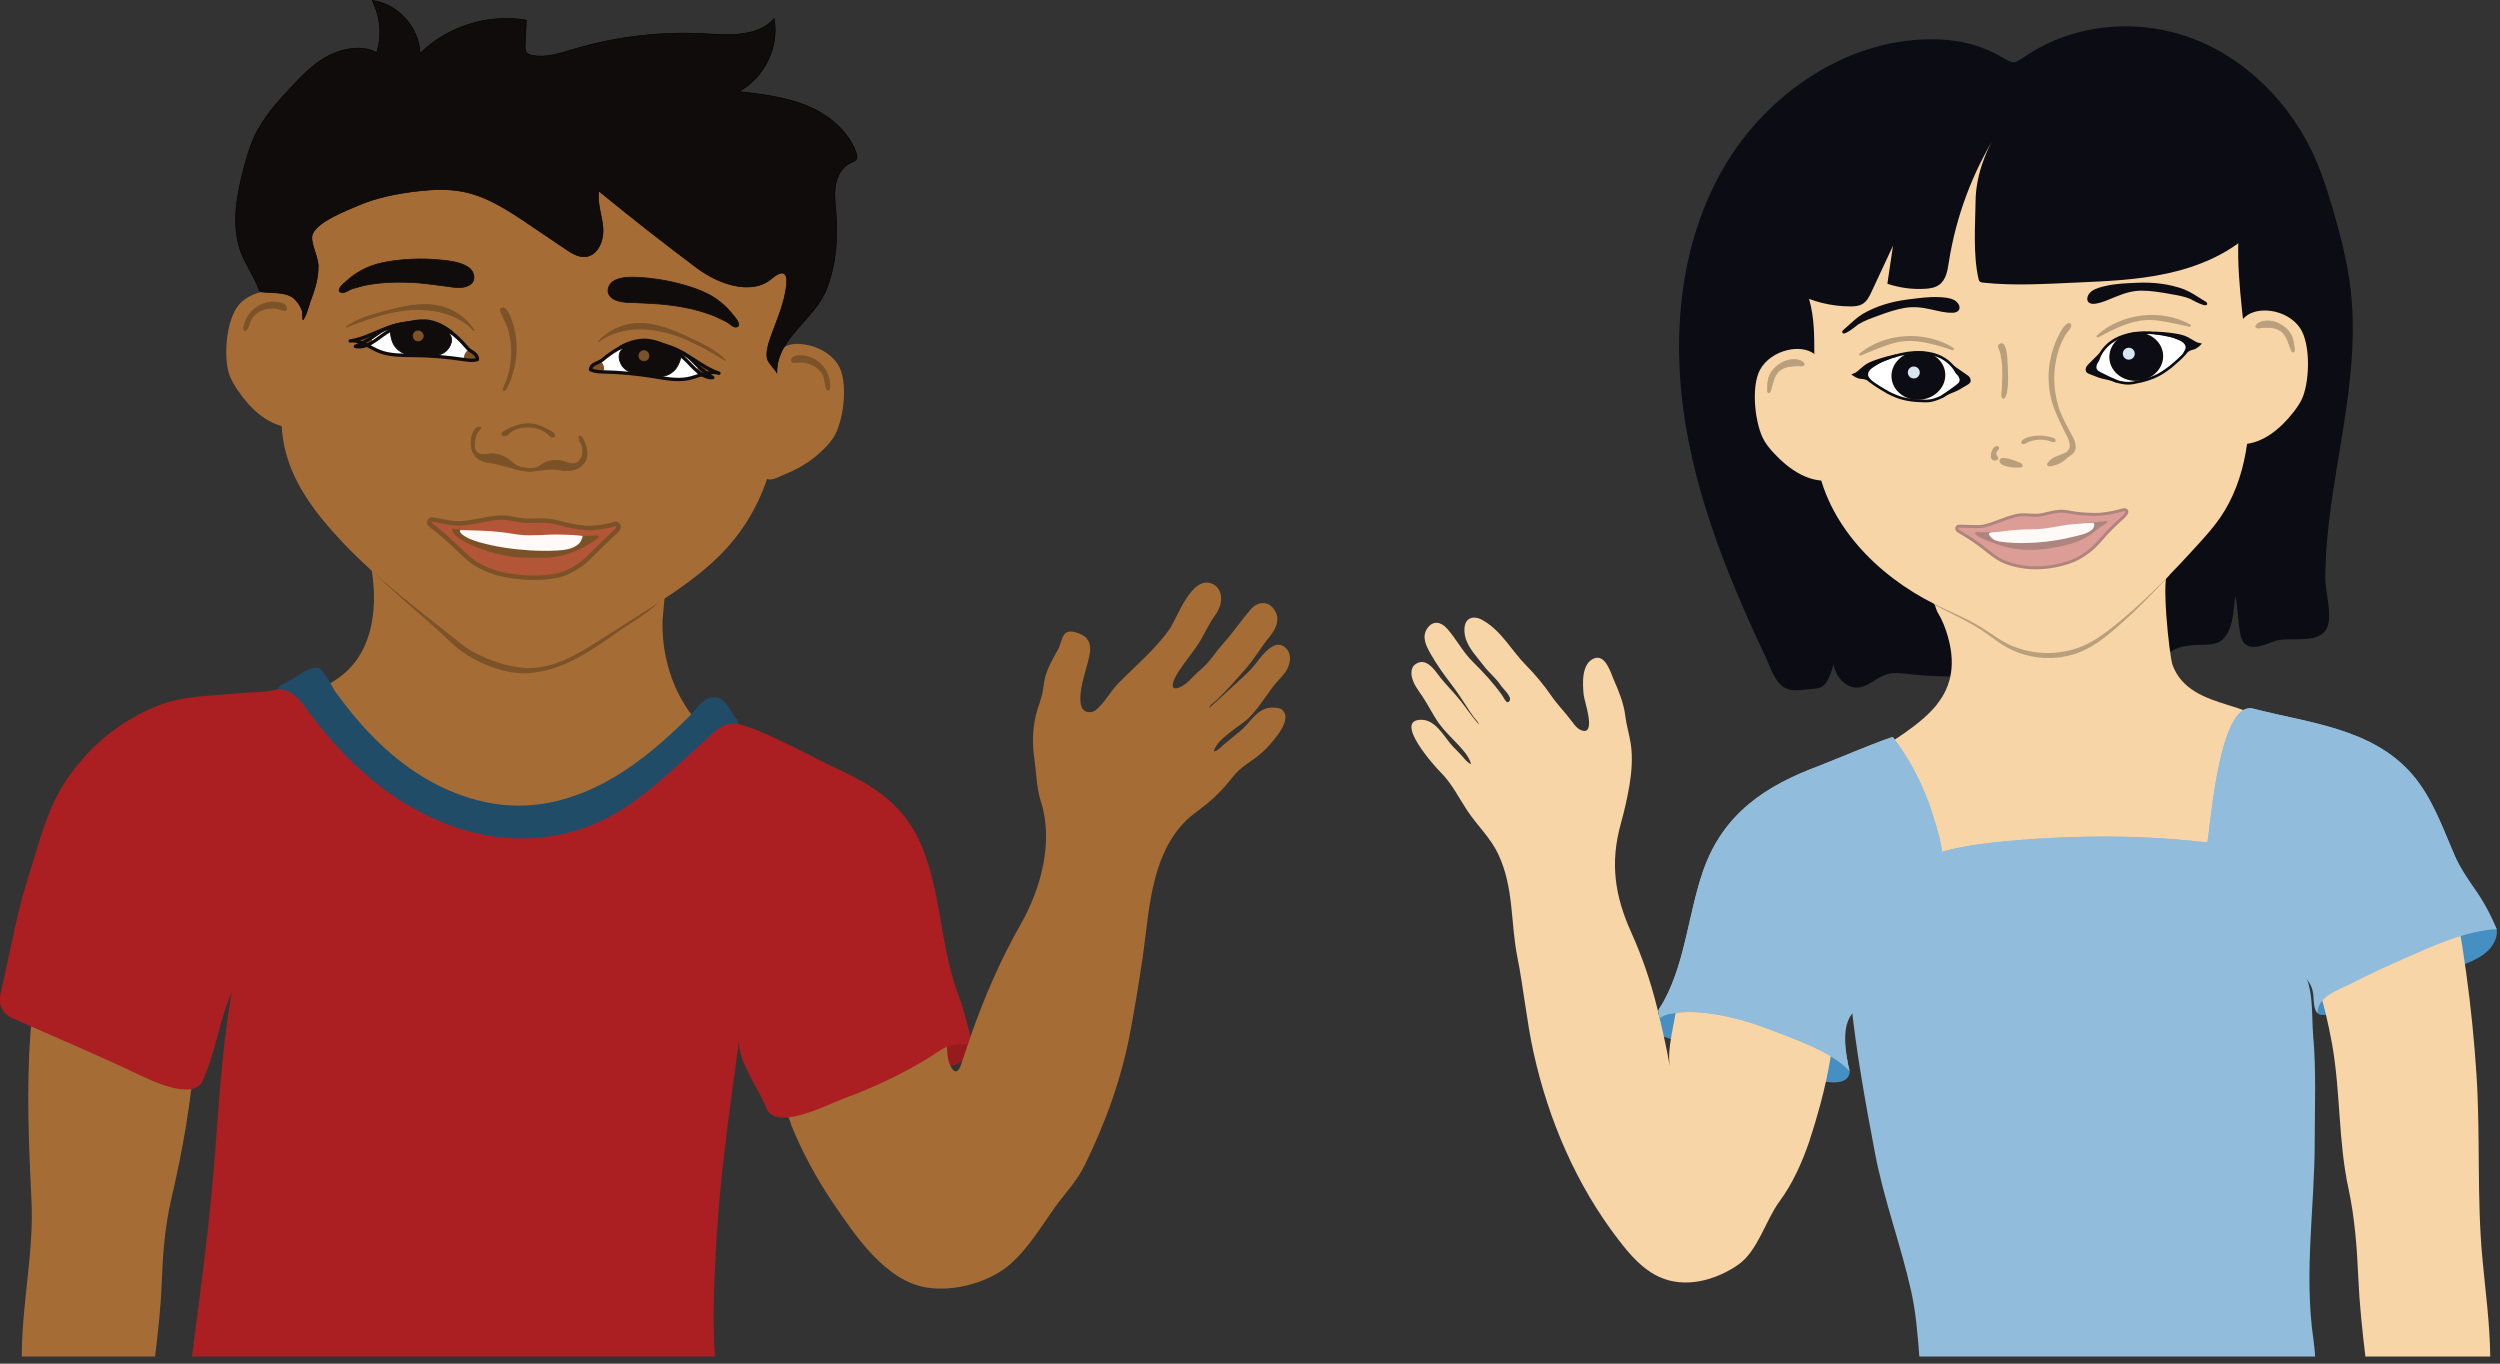 <svg width="297" height="162" viewBox="0 0 297 162" fill="none" xmlns="http://www.w3.org/2000/svg">
<rect x="0" y="0" width="297" height="162" fill="#333333" stroke="none"/>
<g clip-path="url(#clip0_102_280)">
<path d="M110.62 123.83C110.38 124.27 110.33 124.81 110.22 125.38C110.17 125.67 110.11 125.97 110.2 126.24C110.4 126.84 111.18 127.04 111.81 126.92C113 126.69 114.83 126.29 115.3 124.99C115.46 124.53 115.69 124.14 115.46 123.65C115.29 123.28 114.95 123 114.57 122.84C114.19 122.68 113.78 122.62 113.37 122.59C112.89 122.55 112.39 122.55 111.93 122.69C111.32 122.87 110.92 123.29 110.62 123.84V123.83Z" fill="#951B1E"/>
<path d="M295.6 112.91C294.76 113.74 293.65 114.21 292.56 114.64C289.79 115.75 286.99 116.79 284.18 117.77C282.62 118.31 280.57 118.63 279.16 119.46C278.07 120.09 274.16 121.9 275.43 118.92C275.75 118.17 276.37 117.56 276.92 116.98C277.99 115.85 279.44 115.14 280.81 114.45C284.04 112.82 287.42 111.5 290.89 110.5C291.95 110.2 294.88 108.9 295.9 109.5C297.24 110.29 296.48 112.04 295.61 112.91H295.6Z" fill="#468FC3"/>
<path d="M272.61 109.7C274.68 114.26 276.17 119.09 277.05 124.03C278.07 129.78 277.77 135.5 279 141.21C279.76 144.74 280.02 148.38 280.17 151.87C280.31 154.98 280.64 158.08 281.01 161.16H295.84C295.8 157.3 295.28 153.47 294.92 149.63C294.23 142.37 294.68 135.03 294.21 127.73C293.69 119.59 292.57 111.5 290.88 103.52C290.38 101.18 289.83 98.82 288.68 96.73C286.88 93.44 283.75 91.07 280.47 89.26C278.26 88.04 275.84 87.01 273.32 87C267.66 86.99 264.89 92.04 266.3 97.05C267.59 101.61 270.68 105.42 272.62 109.7H272.61Z" fill="#F7D5A7"/>
<path d="M79.08 69.58C79.08 69.58 78.72 73.41 78.71 73.73C78.67 75.29 78.82 76.86 79.17 78.38C79.41 79.45 79.74 80.49 80.18 81.5C80.91 83.2 81.93 84.78 83.17 86.15C84.44 87.55 86 88.35 84.68 90.41C83.32 92.53 80.45 93.85 78.45 95.28C73.27 98.99 66.84 100.92 60.48 100.74C51.57 100.49 42.95 96.22 36.93 89.64C36.22 88.86 35.52 88.01 35.3 86.98C34.75 84.34 37.45 82.28 39.75 80.85C44.16 78.11 44.95 72.66 44.16 67.75C44.09 67.31 43.94 66.83 43.67 66.48C45.69 67.04 47.66 67.75 49.68 68.32C51.24 68.75 52.81 69.19 54.4 69.5C62.34 71.04 71.02 69.56 79.11 69.58H79.08Z" fill="#A56D35"/>
<path d="M43.69 67.26C46.8 70.53 50.39 73.23 53.63 76.38C55.42 78.12 58.56 79.58 60.97 79.9C63.2 80.2 65.49 79.64 67.56 78.68C69.63 77.73 71.53 76.39 73.41 75.07C75.25 73.78 77.44 72.61 78.89 70.87" fill="#7C5228"/>
<path d="M33.95 53.73C35 57.77 37.67 61.19 40.52 64.24C44.87 68.89 49.92 72.58 54.84 76.53C56.72 78.04 60.18 79.28 62.62 79.36C65.79 79.46 68.67 77.69 71.34 75.99C73.01 74.92 74.69 73.86 76.36 72.79C80.03 70.45 83.76 68.06 86.63 64.78C90.34 60.54 92.41 54.9 92.32 49.27C92.27 45.89 91.48 42.44 92.36 39.19C92.79 37.62 93.6 36.13 93.62 34.5C93.67 31.17 90.53 28.76 87.61 27.15C83.57 24.93 79.29 23.14 74.87 21.82C71.29 20.75 67.62 19.98 63.89 19.74C61.32 19.57 58.75 19.66 56.18 19.79C53.13 19.95 50.2 20.74 47.21 20.92C44.22 21.1 41.55 22.73 39.12 24.31C37.65 25.26 36.08 26.38 35.62 28.07C35.32 29.17 35.55 30.34 35.77 31.46C36.12 33.17 36.67 34.74 36.36 36.51C36.09 38.07 35.25 39.57 34.83 41.03C33.65 45.14 32.85 49.52 33.95 53.74V53.73Z" fill="#A56D35"/>
<path d="M32.31 34.51C30.84 34.56 29.31 35.13 28.39 36.2C26.92 37.92 26.56 42.04 27.15 44.2C27.36 44.96 27.76 45.65 28.2 46.3C29.63 48.43 31.64 50.41 34.18 50.76C33.71 46.75 34.3 42.63 35.88 38.91C37.18 35.86 34.84 34.41 32.31 34.5V34.51Z" fill="#A56D35"/>
<path d="M96.15 41.03C97.58 41.38 98.96 42.24 99.65 43.48C100.74 45.46 100.26 49.57 99.25 51.57C98.89 52.27 98.36 52.87 97.79 53.42C96.48 54.71 95.06 55.59 93.36 56.29C92.8 56.52 92.03 56.97 91.43 56.97C91.24 56.97 89.68 56.51 89.76 56.46C91.42 55.39 91.75 53.15 91.91 51.18C92.2 47.64 89.8 39.5 96.15 41.04V41.03Z" fill="#A56D35"/>
<path d="M36.75 36.1C37.32 34.62 37.84 33.15 37.8 31.53C37.77 30.35 36.71 28.64 37.16 27.72C37.89 26.25 41.01 25.07 42.46 24.44C44.76 23.44 47.29 22.96 49.77 22.68C51.54 22.48 53.35 22.42 55.1 22.78C57.97 23.37 60.47 25.04 62.9 26.68C64.34 27.65 65.78 28.62 67.22 29.6C67.93 30.08 68.73 30.58 69.58 30.49C71.05 30.33 71.75 28.53 71.63 27.06C71.51 25.59 70.92 24.14 71.13 22.68C74.94 25.8 78.81 28.84 82.75 31.79C84.33 32.98 86.32 33.95 88.32 34.08C89.32 34.14 90.34 33.99 91.2 33.44C91.69 33.13 92.95 31.81 93.38 32.8C93.49 33.04 93.48 33.32 93.46 33.58C93.29 35.92 92.29 37.96 91.53 40.15C91.27 40.9 91.01 41.75 91.14 42.56C91.23 43.13 92.28 44.05 92.29 44.33C92.21 40.09 96.84 38.04 98.29 34.1C99.32 31.3 99.56 28.24 99.32 25.26C99.23 24.16 99.08 23.04 99.27 21.96C99.46 20.87 100.06 19.78 101.07 19.33C101.33 19.22 101.63 19.13 101.75 18.88C101.86 18.66 101.79 18.39 101.71 18.15C100.78 15.54 98.43 13.63 95.87 12.57C93.31 11.51 90.51 11.19 87.75 10.88C90.79 9.27 92.58 5.6 91.97 2.21C90.05 4.42 86.62 4.17 83.69 4.01C78.45 3.73 73.17 4.35 68.15 5.85C66.53 6.33 64.85 6.91 63.19 6.57C62.97 6.53 62.74 6.46 62.59 6.29C62.37 6.05 62.37 5.69 62.39 5.37C62.44 4.38 62.48 3.39 62.53 2.39C58.01 1.61 53.16 3.13 49.9 6.35C49.81 3.27 47.26 0.44 44.2 0.05C45.19 1.94 45.39 4.22 44.75 6.26C43.11 5.32 40.79 5.74 39.1 6.59C37.41 7.44 36.05 8.82 34.75 10.2C32.99 12.06 31.24 14 30.18 16.33C29.67 17.45 29.33 18.64 29.01 19.83C28.17 22.99 27.5 26.37 28.47 29.5C29.02 31.27 30.15 32.67 30.76 34.38C30.79 34.46 30.82 34.54 30.88 34.59C30.96 34.66 31.07 34.68 31.18 34.69C32.25 34.8 33.65 34.69 34.6 35.22C35.02 35.45 35.35 35.88 35.6 36.28C35.74 36.51 35.86 36.75 35.92 37.01C35.96 37.17 35.95 37.34 35.95 37.5C35.95 37.67 35.93 37.84 36.01 37.99C36.13 37.85 36.22 37.58 36.32 37.41C36.43 37.21 36.68 36.33 36.77 36.1H36.75Z" fill="#100C0C" stroke="#010101" stroke-width="0.08" stroke-linecap="round" stroke-linejoin="round"/>
<path d="M32.9 35.88C33.27 35.94 33.75 36.02 33.98 36.35C34.1 36.53 34.13 36.82 33.88 36.9C33.64 36.97 33.34 36.77 33.11 36.72C32.37 36.54 31.56 36.63 30.88 36.97C30.49 37.17 30.15 37.45 29.92 37.83C29.66 38.25 29.62 38.73 29.34 39.14C29.29 39.21 29.23 39.29 29.14 39.31C28.92 39.36 28.92 39.04 28.94 38.91C29.1 37.88 29.73 36.94 30.62 36.4C31.28 36 32.14 35.77 32.92 35.9L32.9 35.88Z" fill="#7C5228" stroke="#7C5228" stroke-width="0.06" stroke-miterlimit="10"/>
<path d="M69.14 54.22C69.27 53.82 69.28 53.37 69.16 52.98C69.09 52.73 68.93 52.52 68.83 52.29C68.71 52.02 68.76 51.61 69.05 51.9C69.32 52.16 69.44 52.58 69.57 52.92C69.88 53.73 69.79 54.67 69.14 55.28C68.65 55.73 67.98 55.91 67.32 55.91C66.63 55.91 65.97 55.67 65.3 55.73C64.63 55.79 63.98 55.9 63.32 55.97C63.05 56 62.78 56 62.51 55.97C61.99 55.93 61.47 55.8 60.98 55.63C60.67 55.52 60.33 55.46 60.01 55.38C59.38 55.21 58.96 55.07 58.32 54.99C57.68 54.91 57.06 54.76 56.6 54.31C56.16 53.88 55.94 53.25 55.96 52.62C55.96 52.16 56.08 51.65 56.3 51.24C56.41 51.04 56.56 50.84 56.77 50.77C57.1 50.66 57.25 50.8 56.97 51.06C56.81 51.21 56.69 51.37 56.6 51.57C56.45 51.92 56.4 52.3 56.38 52.68C56.36 53.02 56.36 53.39 56.56 53.66C56.85 54.04 57.4 54.04 57.86 53.97C58.67 53.84 59.31 53.96 60.04 54.35C60.72 54.72 61.23 55.41 62.01 55.54C62.66 55.65 63.52 55.79 64.1 55.37C64.49 55.08 64.79 54.88 65.28 54.78C65.83 54.67 66.41 54.65 66.95 54.82C67.54 55 68.16 55.32 68.7 54.87C68.91 54.7 69.05 54.46 69.14 54.2V54.22Z" fill="#7B5227" stroke="#7B5227" stroke-width="0.1" stroke-linecap="round" stroke-linejoin="round"/>
<path d="M61.27 42.83C61.1 43.98 60.74 45.11 60.22 46.16C60.02 46.57 59.57 46.59 59.78 46.05C59.94 45.63 60.16 45.24 60.29 44.8C60.82 43.02 60.88 41.21 60.43 39.41C60.24 38.64 59.83 37.91 59.5 37.17C59.41 36.96 59.27 36.68 59.56 36.56C60.41 36.2 61.01 38.67 61.12 39.13C61.41 40.34 61.44 41.6 61.26 42.83H61.27Z" fill="#7C5228"/>
<path d="M65.92 51.73C65.92 51.73 65.9 51.8 65.86 51.84C65.79 51.92 65.65 51.94 65.54 51.91C65.36 51.87 65.25 51.68 65.12 51.57C64.98 51.45 64.83 51.34 64.66 51.24C64.35 51.05 64 50.91 63.64 50.83C62.92 50.66 62.15 50.69 61.46 50.91C61.2 50.99 60.96 51.11 60.75 51.26C60.56 51.39 60.4 51.57 60.21 51.7C60.1 51.77 59.96 51.81 59.83 51.78C59.7 51.75 59.6 51.61 59.63 51.5C59.68 51.32 60.07 51.15 60.23 51.06C60.49 50.91 60.77 50.78 61.06 50.67C61.62 50.46 62.23 50.33 62.84 50.34C63.51 50.35 64.15 50.58 64.74 50.87C64.94 50.97 65.95 51.4 65.91 51.74L65.92 51.73Z" fill="#7B5227" stroke="#7B5227" stroke-width="0.1" stroke-linecap="round" stroke-linejoin="round"/>
<path d="M95.3 42.25C94.93 42.24 94.44 42.21 94.15 42.49C94 42.64 93.91 42.92 94.15 43.05C94.37 43.17 94.71 43.04 94.94 43.03C95.7 43 96.48 43.25 97.08 43.72C97.42 43.99 97.7 44.34 97.85 44.75C98.02 45.21 97.96 45.7 98.16 46.15C98.2 46.23 98.24 46.32 98.32 46.35C98.52 46.44 98.59 46.13 98.6 46C98.65 44.96 98.23 43.91 97.47 43.2C96.9 42.67 96.11 42.28 95.31 42.25H95.3Z" fill="#7C5228" stroke="#7C5228" stroke-width="0.06" stroke-miterlimit="10"/>
<path d="M77.42 33.09C78.48 33.21 79.53 33.4 80.56 33.67C82.34 34.13 84.25 34.77 85.57 35.88C85.82 36.09 86.06 36.29 86.29 36.51C86.7 36.91 87.03 37.36 87.39 37.79C87.59 38.04 88.13 38.85 87.39 38.86C87.16 38.86 86.97 38.69 86.8 38.58C86.67 38.49 86.57 38.38 86.43 38.3C86.3 38.22 86.15 38.14 86.01 38.08C85.66 37.91 85.32 37.74 84.96 37.58C84.63 37.43 84.27 37.32 83.92 37.2C83.7 37.12 83.47 37.05 83.24 36.98C81.98 36.61 80.68 36.38 79.37 36.22C78.09 36.06 76.79 36.03 75.5 35.96C74.79 35.93 74.02 35.96 73.35 35.73C72.66 35.51 72.19 35.04 72.23 34.46C72.27 33.96 72.61 33.48 73.18 33.24C73.73 33.01 74.38 32.93 75.01 32.93C75.82 32.92 76.61 32.99 77.42 33.08V33.09Z" fill="#100C0C" stroke="#100C0C" stroke-width="0.09" stroke-miterlimit="10"/>
<path d="M85.41 44.34C83.89 43.84 82.65 42.78 81.27 42.02C79.89 41.26 78.43 40.78 76.89 40.63C75.66 40.51 74.43 40.89 73.35 41.49C72.72 41.84 72.1 42.3 71.55 42.77C71.1 43.15 70.22 43.17 70.15 43.91C70.57 44.12 71.09 44.17 71.56 44.18C73.61 44.22 75.66 44.41 77.68 44.74C79.03 44.96 80.41 45.24 81.75 44.98C82.92 44.75 84.27 43.97 85.4 44.34H85.41Z" fill="white"/>
<path d="M76.24 44.55C77.68 44.77 79.12 45.08 80.19 43.92C80.59 43.49 81.2 42.16 80.73 41.64C80.41 41.28 79.45 41.11 78.98 40.98C78.3 40.8 77.6 40.68 76.9 40.65C76.33 40.63 75.74 40.67 75.2 40.82C74.95 40.89 73.93 41.2 73.91 41.5C73.4 41.98 73.49 42.7 73.8 43.28C74.27 44.17 75.27 44.4 76.25 44.55H76.24Z" fill="#100C0C" stroke="#100C0C" stroke-width="0.1" stroke-miterlimit="10"/>
<path d="M86.14 42.78C84.63 41.87 83.1 40.96 81.44 40.26C79.78 39.56 77.96 39.07 76.13 39.06C74.3 39.05 72.43 39.53 71.13 40.58C72.19 39.34 73.98 38.48 75.83 38.44C78.02 38.39 80.08 39.31 82.02 40.21C83.54 40.92 85.04 41.65 86.14 42.78Z" fill="#7C5228" stroke="#7C5228" stroke-width="0.14" stroke-linecap="round" stroke-linejoin="round"/>
<path d="M76.5 42.86C76.831 42.86 77.1 42.591 77.1 42.26C77.1 41.929 76.831 41.66 76.5 41.66C76.168 41.66 75.9 41.929 75.9 42.26C75.9 42.591 76.168 42.86 76.5 42.86Z" fill="#7C5228" stroke="#7C5228" stroke-width="0.09" stroke-linecap="round" stroke-linejoin="round"/>
<path d="M71.77 43.8C71.78 43.51 71.6 43.11 71.44 43C71.21 42.84 71.07 42.96 70.85 43.09C70.75 43.15 69.87 43.7 70.15 43.84C70.42 43.97 70.76 44.07 71.06 44.08C71.15 44.08 71.61 44.1 71.67 44.05C71.74 43.99 71.77 43.9 71.77 43.8V43.8Z" fill="#7C5228"/>
<path d="M83.2 43.35C83.11 43.38 83.03 43.44 82.96 43.55C82.86 43.7 82.84 43.89 82.83 44.07C82.75 44.84 83.38 44.42 83.83 44.31C84.35 44.18 84.9 44.11 85.42 44.28C84.97 44.13 84.54 43.93 84.12 43.7C83.86 43.56 83.5 43.26 83.21 43.35H83.2Z" fill="#7C5228"/>
<path d="M85.41 44.34C83.89 43.84 82.65 42.78 81.27 42.02C79.89 41.26 78.43 40.78 76.89 40.63C75.66 40.51 74.43 40.89 73.35 41.49C72.72 41.84 72.1 42.3 71.55 42.77C71.1 43.15 70.22 43.17 70.15 43.91C70.57 44.12 71.09 44.17 71.56 44.18C73.61 44.22 75.66 44.41 77.68 44.74C79.03 44.96 80.41 45.24 81.75 44.98C82.92 44.75 84.27 43.97 85.4 44.34H85.41Z" stroke="#100C0C" stroke-width="0.4" stroke-linecap="round" stroke-linejoin="round"/>
<path d="M73.69 41.27C74.17 40.98 74.7 40.76 75.24 40.61C75.76 40.47 76.47 40.38 77 40.45C78.81 40.7 80.47 41.7 81.73 43C82.26 43.55 82.79 44.15 83.46 44.55C83.83 44.77 84.26 44.91 84.68 44.86C84.18 44.52 83.7 44.16 83.24 43.77C82.78 43.38 82.43 42.96 82 42.57C80.97 41.65 79.61 41.22 78.32 40.79" stroke="#100C0C" stroke-width="0.4" stroke-linecap="round" stroke-linejoin="round"/>
<path d="M51.42 30.81C50.36 30.74 49.29 30.75 48.23 30.83C46.4 30.97 44.41 31.27 42.91 32.14C42.63 32.3 42.35 32.46 42.1 32.64C41.63 32.97 41.22 33.34 40.8 33.71C40.56 33.92 39.89 34.62 40.61 34.77C40.84 34.82 41.05 34.67 41.24 34.6C41.39 34.54 41.51 34.44 41.66 34.38C41.8 34.32 41.97 34.27 42.11 34.23C42.48 34.12 42.85 34.02 43.23 33.92C43.58 33.83 43.96 33.79 44.32 33.73C44.55 33.69 44.79 33.66 45.03 33.64C46.33 33.5 47.66 33.5 48.97 33.56C50.26 33.62 51.54 33.82 52.82 33.98C53.53 34.07 54.27 34.23 54.98 34.13C55.7 34.03 56.25 33.65 56.3 33.07C56.35 32.57 56.09 32.04 55.58 31.71C55.07 31.39 54.45 31.2 53.83 31.08C53.03 30.93 52.24 30.87 51.43 30.81H51.42Z" fill="#100C0C" stroke="#100C0C" stroke-width="0.09" stroke-miterlimit="10"/>
<path d="M41.6 40.51C43.19 40.28 44.59 39.45 46.08 38.94C47.57 38.43 49.1 38.21 50.64 38.33C51.87 38.43 53.02 39.01 53.98 39.79C54.54 40.25 55.07 40.81 55.53 41.36C55.91 41.81 56.77 41.99 56.71 42.72C56.26 42.85 55.74 42.81 55.28 42.74C53.25 42.43 51.2 42.25 49.15 42.23C47.78 42.21 46.37 42.25 45.1 41.76C43.99 41.33 42.79 40.33 41.61 40.5L41.6 40.51Z" fill="white"/>
<path d="M50.59 42.3C49.13 42.27 47.66 42.33 46.81 40.99C46.49 40.49 46.12 39.09 46.67 38.65C47.05 38.35 48.03 38.35 48.51 38.31C49.21 38.25 49.92 38.25 50.62 38.35C51.19 38.43 51.76 38.57 52.27 38.81C52.5 38.92 53.45 39.41 53.42 39.7C53.84 40.26 53.62 40.96 53.22 41.47C52.61 42.26 51.58 42.32 50.59 42.29V42.3Z" fill="#100C0C" stroke="#100C0C" stroke-width="0.1" stroke-miterlimit="10"/>
<path d="M41.15 38.84C42.8 38.2 44.46 37.57 46.21 37.17C47.96 36.77 49.84 36.6 51.65 36.91C53.46 37.22 55.21 38.02 56.31 39.27C55.48 37.87 53.87 36.71 52.06 36.35C49.92 35.92 47.72 36.47 45.66 37.02C44.04 37.46 42.44 37.92 41.15 38.84V38.84Z" fill="#7C5228" stroke="#7C5228" stroke-width="0.14" stroke-linecap="round" stroke-linejoin="round"/>
<path d="M49.68 40.51C50.011 40.51 50.28 40.241 50.28 39.91C50.28 39.579 50.011 39.31 49.68 39.31C49.349 39.31 49.08 39.579 49.08 39.91C49.08 40.241 49.349 40.51 49.68 40.51Z" fill="#7C5228" stroke="#7C5228" stroke-width="0.09" stroke-linecap="round" stroke-linejoin="round"/>
<path d="M55.12 42.35C55.16 42.06 55.41 41.7 55.58 41.62C55.83 41.5 55.95 41.65 56.14 41.81C56.23 41.89 57 42.58 56.7 42.67C56.41 42.76 56.06 42.79 55.76 42.75C55.67 42.74 55.22 42.68 55.17 42.62C55.11 42.55 55.1 42.46 55.11 42.35H55.12Z" fill="#7C5228"/>
<path d="M43.94 39.91C44.02 39.95 44.09 40.03 44.14 40.15C44.21 40.32 44.2 40.51 44.18 40.69C44.12 41.46 43.57 40.94 43.15 40.75C42.66 40.54 42.13 40.36 41.59 40.44C42.06 40.37 42.52 40.25 42.97 40.1C43.25 40.01 43.66 39.77 43.93 39.91H43.94Z" fill="#7C5228"/>
<path d="M41.6 40.51C43.19 40.28 44.59 39.45 46.08 38.94C47.57 38.43 49.1 38.21 50.64 38.33C51.87 38.43 53.02 39.01 53.98 39.79C54.54 40.25 55.07 40.81 55.53 41.36C55.91 41.81 56.77 41.99 56.71 42.72C56.26 42.85 55.74 42.81 55.28 42.74C53.25 42.43 51.2 42.25 49.15 42.23C47.78 42.21 46.37 42.25 45.1 41.76C43.99 41.33 42.79 40.33 41.61 40.5L41.6 40.51Z" stroke="#100C0C" stroke-width="0.4" stroke-linecap="round" stroke-linejoin="round"/>
<path d="M53.67 39.52C53.24 39.15 52.76 38.84 52.25 38.6C51.77 38.37 51.08 38.16 50.55 38.14C48.72 38.07 46.91 38.77 45.45 39.83C44.83 40.28 44.21 40.78 43.48 41.05C43.08 41.2 42.63 41.26 42.22 41.15C42.77 40.91 43.31 40.63 43.83 40.32C44.35 40.01 44.77 39.66 45.26 39.36C46.43 38.63 47.85 38.45 49.19 38.25" stroke="#100C0C" stroke-width="0.4" stroke-linecap="round" stroke-linejoin="round"/>
<path d="M72.77 62.32C72.85 62.3 72.91 62.28 73 62.26C73.09 62.24 73.2 62.21 73.28 62.26C73.93 62.65 72.89 63.38 72.69 63.57C72.06 64.14 71.6 64.63 71.05 65.15C70.29 65.88 69.57 66.72 68.7 67.26C67.83 67.8 67.08 68.22 66.09 68.4C64.1 68.77 62.13 68.68 60.14 68.33C58.92 68.12 57.84 67.71 56.8 67.14C55.75 66.57 55.04 65.74 54.18 64.95C53.32 64.16 52.52 63.41 51.56 62.67C51.32 62.49 50.75 62.16 51.11 61.79C51.2 61.69 51.37 61.71 51.51 61.74C52.38 61.87 53.22 62.1 54.11 62.17C55 62.23 55.71 62.06 56.64 61.91C57.57 61.76 58.62 61.48 59.66 61.49C60.7 61.5 61.66 61.88 62.76 61.87C63.86 61.86 65.07 61.75 66.18 62.06C67.29 62.37 68.42 62.62 69.57 62.71C70.28 62.76 70.95 62.67 71.64 62.57C72.02 62.52 72.38 62.41 72.76 62.33L72.77 62.32Z" fill="#B35637" stroke="#7B5227" stroke-width="0.53" stroke-miterlimit="10" stroke-linecap="round"/>
<path d="M63.43 63.71C62.68 63.73 62 63.74 61.27 63.67C60.07 63.55 58.93 63.39 57.71 63.3C56.49 63.21 55.22 63.03 53.99 62.83C53.87 62.81 53.68 62.7 53.71 62.93C53.88 64.05 56.68 65.03 57.31 65.26C58.83 65.82 59.68 65.98 60.95 66.15C62.22 66.32 63.3 66.24 64.46 66.26C65.62 66.27 66.56 66.1 67.58 65.77C68.19 65.57 68.81 65.25 69.31 65.01C69.8 64.76 70.07 64.58 70.48 64.33C70.67 64.22 70.9 64.06 71.01 63.95C71.11 63.85 71.22 63.6 71.07 63.6C70.17 63.61 69.17 63.71 68.27 63.63C67.37 63.55 66.48 63.55 65.62 63.58C65.14 63.6 64.55 63.65 64.18 63.66C63.81 63.68 63.67 63.7 63.41 63.7L63.43 63.71Z" fill="#7B5227"/>
<path d="M69.02 64.24C69.08 64.14 69.25 63.74 69.21 63.69C69.2 63.67 69.17 63.67 69.15 63.66C68.76 63.63 68.37 63.56 67.99 63.55C67.13 63.53 66.29 63.48 65.42 63.51C64.6 63.55 63.78 63.59 62.96 63.59C62.31 63.59 61.66 63.54 61.02 63.43C60.12 63.27 59.2 63.17 58.29 63.1C57.87 63.07 57.46 63.06 57.04 63.04C56.29 63 55.55 63.01 54.81 62.97C54.77 62.97 54.73 62.97 54.69 62.99C54.64 63.02 54.63 63.09 54.65 63.15C54.68 63.29 54.8 63.4 54.91 63.49C55.48 63.95 56.15 64.18 56.86 64.39C58.77 64.95 60.87 65.25 62.86 65.38C63.98 65.45 65.1 65.46 66.21 65.4C67.24 65.34 68.49 65.17 69.04 64.24H69.02Z" fill="#FFFAF7"/>
<path d="M2.58 161.16H18.42C18.77 158.28 19.1 155.39 19.21 152.48C19.33 149.19 19.57 145.77 20.35 142.44C21.68 136.73 22.73 130.93 23.13 125.08C23.43 120.64 22.16 116.22 26.75 113.73C28.64 112.71 30.8 112.05 32.28 110.49C34.3 108.35 34.51 105.13 34.61 102.19C34.72 98.83 34.72 95.16 32.61 92.55C30.62 90.08 27.16 89.21 24 89.43C15.47 90.02 8.62 97.35 5.88 105.45C4.96 108.16 4.65 110.51 4.69 113.31C4.73 116.4 3.85 119.59 3.62 122.69C3.13 129.32 3.42 136.13 3.74 142.65C4.04 148.71 2.58 154.96 2.59 161.16H2.58Z" fill="#A56D35"/>
<path d="M93.94 133.52C95.27 136.79 96.94 139.93 98.93 142.85C101.54 146.7 105.15 152.17 110.09 152.96C113.41 153.49 117.64 152.32 120.1 150.11C122.23 148.19 123.61 145.83 125.25 143.53C126.51 141.76 127.83 140.48 128.83 138.48C131.37 133.35 133.3 127.95 134.33 122.32C134.85 119.49 135.32 116.65 135.74 113.8C136.53 108.41 136.64 102.02 140.62 97.77C141.5 96.83 142.56 96.19 143.55 95.35C144.55 94.51 145.45 93.57 146.25 92.55C146.88 91.75 147.31 91.32 148.15 90.74C149.03 90.13 149.91 89.51 150.62 88.72C151.33 87.93 153.6 85.47 152.34 84.34C152.13 84.15 151.83 84.11 151.55 84.08C149.41 83.84 148.69 85.75 147.27 86.91C146.66 87.41 146.05 87.9 145.45 88.4C145.09 88.69 144.69 89.23 144.19 89.27C144.46 88.26 145.52 87.51 146.3 86.87C146.96 86.32 147.73 85.9 148.35 85.29C149.58 84.08 150.47 82.5 151.53 81.21C152.23 80.35 152.96 79.85 153.2 78.7C153.31 78.17 153.25 77.58 152.9 77.15C151.63 75.58 149.99 77.76 149.31 78.68C148.7 79.5 147.94 80.19 147.18 80.88C146.82 81.21 146.45 81.54 146.09 81.88C145.89 82.06 145.69 82.25 145.5 82.43C144.98 82.92 144.45 83.39 143.92 83.87C143.86 83.93 143.64 84.08 143.63 84.16C143.68 83.79 144.22 83.47 144.48 83.22C144.85 82.86 145.22 82.5 145.58 82.12C146.4 81.28 147.15 80.39 147.93 79.52C148.98 78.34 149.75 76.96 150.75 75.74C151.48 74.85 152.17 73.66 151.44 72.51C150.66 71.29 149.39 71.46 148.58 72.4C147.43 73.74 146.48 75.16 145.31 76.46C144.36 77.52 143.69 78.71 142.54 79.64C141.97 80.1 141.52 80.68 140.96 81.15C140.29 81.72 138.95 82.3 139.41 80.95C139.64 80.28 140.1 79.65 140.5 79.07C141.25 78 142.11 76.99 142.75 75.86C143.26 74.96 143.69 74.01 144.3 73.17C144.81 72.47 145.17 71.68 145.05 70.79C144.98 70.23 144.65 69.67 144.13 69.41C141.61 68.14 139.89 73.37 138.96 74.71C137.2 77.22 134.79 79.18 132.66 81.38C132.02 82.04 130.61 84.44 129.71 84.58C127.23 84.98 128.82 80.25 129.11 79.14C129.5 77.64 130.09 75.96 128.14 75.24C126.03 74.46 126.34 75.99 125.66 77.22C124.83 78.74 124.14 79.85 123.96 81.6C123.83 82.83 123.33 83.84 123.05 85.02C122.66 86.71 122.63 88.48 122.89 90.19C123.13 91.82 123.13 93.59 123.64 95.17C125.2 99.97 123.67 105.57 121.27 109.78C118.85 114.02 116.92 118.53 115.3 123.13C114.91 124.24 114.57 125.36 114.18 126.46C113.84 127.42 113.41 127.61 112.92 126.65C112.36 125.54 112.63 124.19 112.31 123.03C111.52 120.2 110.37 117.47 109.23 114.76C108.37 112.7 107.37 110.43 105.51 109C103.67 107.58 102.16 108.49 99.96 108.56C96.71 108.67 91.34 109.49 90.65 113.15C89.27 118.51 90.77 123.49 92.27 128.61C92.75 130.27 93.32 131.91 93.98 133.51L93.94 133.52Z" fill="#A56D35"/>
<path d="M1.59 121.01C6.61 123.26 11.24 125.16 16.4 127.63C17.85 128.32 22.98 130.83 24.07 128.41C25.7 124.78 26 121.28 27.6 117.75C27.51 117.95 27.49 118.15 27.46 118.35C26.21 125.56 25.93 132.85 25.29 140.13C24.67 147.16 23.7 154.14 22.81 161.16H84.93C84.68 157.35 84.78 153.51 84.99 149.68C85.35 140.97 86.61 132.28 87.8 123.65C87.71 126.26 90.09 129.19 91.02 131.59C92.15 134.48 98.11 131.29 100.08 130.57C103.72 129.24 107.23 127.59 110.52 125.55C111.23 125.11 111.85 124.59 112.68 124.29C113.07 124.15 113.49 124.09 113.9 124.07C114.11 124.06 114.32 124.05 114.53 124.05C114.65 124.05 114.92 124.13 114.97 124C115.06 123.73 115.18 123.45 115.25 123.18C115.29 123.02 115.23 122.87 115.19 122.71C115.1 122.34 115 121.98 114.9 121.62C114.58 120.47 114.28 119.29 113.85 118.18C112.91 115.72 112.41 113.11 111.95 110.52C111.35 107.08 110.81 103.6 109.44 100.39C107.49 95.82 104.15 93.54 99.83 91.51C97.56 90.44 95.29 89.21 93 88.13C90.74 87.07 88.23 85.86 85.71 85.63C84.95 85.56 84.15 85.55 83.39 85.67C82.67 85.79 82.23 86.3 81.61 86.68C79.77 87.79 78.45 89.29 76.66 90.43C70.75 94.19 64.89 96.66 57.77 95.85C50.65 95.04 45.73 91.21 41.07 86.12C39.78 84.71 38.94 82.89 37.48 81.91C36.02 80.93 35.44 81.2 33.94 81.54C33.74 81.58 33.58 81.7 33.38 81.77C31.72 82.32 29.93 82.21 28.23 82.37C24.98 82.69 21.73 82.63 18.67 83.87C14.25 85.67 10.77 88.52 8.06 92.41C5.59 95.96 4.7 100.01 3.41 104.03C1.99 108.47 1.22 113.01 0.18 117.54C0.03 118.21 -0.12 118.86 0.12 119.56C0.36 120.26 0.9 120.71 1.58 121.02L1.59 121.01Z" fill="#AB1F23"/>
<path d="M259.8 4.51C266.62 6.88 272.12 12.46 274.98 19.09C275.78 20.94 276.38 22.87 276.95 24.8C277.89 27.99 278.72 31.23 279.1 34.53C280.13 43.7 277.61 52.73 276.54 61.77C276.27 64.05 276.08 66.35 276.07 68.65C276.07 70.22 276.84 72.81 276.39 74.26C275.67 76.54 272.05 75.39 270.3 75.97C268.8 76.47 266.79 77.54 266.34 75.42C265.98 73.69 266.06 71.63 265.51 70C265.24 71.21 265.27 72.55 264.97 73.8C264.75 74.68 264.4 75.61 263.62 76.07C263.06 76.4 262.37 76.41 261.72 76.43C260.41 76.45 259.02 76.51 257.9 77.19C257.41 77.49 256.94 77.91 256.37 77.95C256.05 77.97 255.74 77.87 255.44 77.79C254.26 77.49 252.99 77.81 251.8 77.96C250.51 78.12 249.22 78.3 247.94 78.47C245.42 78.82 242.91 79.19 240.4 79.53C236.09 80.13 231.42 80.44 227.08 79.94C226.04 79.82 224.95 79.65 223.96 79.99C222.78 80.39 221.84 81.49 220.59 81.51C219.41 81.52 218.43 80.48 218.1 79.35C217.77 78.22 217.96 77 218.14 75.84C218 77.43 217.74 79.14 217.04 80.58C216.88 80.91 216.68 81.24 216.37 81.43C216.1 81.59 215.78 81.63 215.47 81.66C215.02 81.71 214.56 81.75 214.11 81.79C213.47 81.85 212.79 81.89 212.21 81.61C211.9 81.46 211.65 81.24 211.43 80.98C210.73 80.15 210.35 78.9 209.89 77.93C209.29 76.66 208.7 75.39 208.13 74.12C206.98 71.57 205.89 68.99 204.89 66.37C202.9 61.16 201.29 55.79 200.39 50.27C198.72 40.02 199.69 29.06 204.88 20.07C210.07 11.08 219.94 4.47 230.31 4.85C232.98 4.95 235.45 5.59 237.76 6.95C239.25 7.83 239.29 7.75 240.76 6.78C241.84 6.07 242.97 5.45 244.16 4.95C249.08 2.89 254.77 2.77 259.8 4.51V4.51Z" fill="#0B0C14" stroke="#0B0C14" stroke-width="0.34" stroke-miterlimit="10"/>
<path d="M230.14 83.66C228.05 86.25 224.66 88.07 221.94 89.94C221.37 90.33 220.77 90.75 220.48 91.38C219.38 93.69 224.61 94.34 225.94 94.97C227.05 95.49 228.47 96.55 228.94 97.75C229.5 99.18 228.98 100.9 229.68 102.41C230.24 103.61 231.28 104.58 232.52 105.05C233.85 105.55 234.9 105.05 236.2 105.14C237.39 105.22 238.66 105.71 239.87 105.87C245.03 106.51 250.38 106.7 255.3 105.05C258.64 103.93 261.79 101.86 263.86 98.98C264.62 97.92 265.13 95.52 266.07 94.79C267.41 93.75 269.53 94.06 270.1 92.3C270.81 90.12 270.65 87.16 268.79 85.62C267.63 84.67 266.16 84.21 264.73 83.77C262.03 82.94 259.16 81.95 258.09 78.97C257.73 77.95 256.64 68.01 257.68 67.87C254 68.34 250.3 68.58 246.59 68.59C244.8 68.59 243 68.54 241.21 68.64C238.77 68.77 236.36 69.17 233.95 69.57C233.32 69.67 232.69 69.78 232.09 70.01C231.85 70.11 231.65 70.28 231.42 70.38C231.17 70.48 230.87 70.46 230.66 70.64C230.61 70.68 230.57 70.74 230.51 70.78C230.44 70.83 230.37 70.85 230.29 70.87C230.02 70.95 229.74 71.02 229.47 71.1C229.77 71.5 229.87 71.89 230.01 72.33C230.15 72.77 230.42 73.12 230.62 73.53C230.84 73.99 231.04 74.47 231.2 74.96C232.47 78.74 231.84 81.52 230.11 83.67L230.14 83.66Z" fill="#F7D5A7"/>
<path d="M257.81 68.24C255.76 70.51 253.62 72.69 251.32 74.67C250.24 75.6 249.12 76.49 247.87 77.12C244.83 78.66 241.08 78.51 238.11 76.73C237.24 76.21 236.44 75.56 235.6 74.99C233.77 73.75 231.74 72.89 229.81 71.85C229.79 71.84 229.77 71.83 229.75 71.82" fill="#B99F7C"/>
<path d="M212.36 41.59C211.02 41.9 209.72 42.74 209.08 43.95C208.04 45.9 208.46 49.98 209.39 51.97C209.72 52.67 210.21 53.27 210.73 53.83C212.42 55.65 214.62 57.21 217.01 57.1C215.85 53.28 215.65 49.15 216.43 45.25C217.07 42.05 214.66 41.05 212.36 41.59Z" fill="#F7D5A7"/>
<path d="M269.83 36.94C271.19 37.15 272.55 37.88 273.29 39.04C274.48 40.9 274.38 45 273.61 47.06C273.34 47.79 272.89 48.42 272.42 49.02C270.88 50.97 268.8 52.7 266.41 52.77C267.27 48.87 267.15 44.74 266.07 40.91C265.18 37.77 267.51 36.59 269.84 36.95L269.83 36.94Z" fill="#F7D5A7"/>
<path d="M265.92 28.36C265.71 34.01 266.85 39.61 267.18 45.25C267.52 50.89 266.95 56.87 263.74 61.52C262.98 62.62 262.08 63.63 261.18 64.62C258.08 68.04 254.87 71.37 251.28 74.26C250.2 75.13 249.07 75.97 247.82 76.57C244.77 78.02 241.02 77.9 238.07 76.26C237.21 75.78 236.41 75.18 235.57 74.65C233.75 73.5 231.73 72.71 229.8 71.75C222.94 68.33 216.96 62.2 215.81 54.62C215.54 52.82 215.54 51 215.54 49.18C215.54 46.82 215.54 44.45 215.54 42.09C215.54 39.9 215.54 37.67 214.93 35.57C213.49 30.63 215.8 25.13 219.33 21.38C224.51 15.88 232.09 12.73 239.64 12.94C240.89 12.97 242.14 13.1 243.38 13.22C245.63 13.44 247.89 13.66 250.06 14.27C251.76 14.75 253.39 15.47 255 16.2C257.66 17.41 260.34 18.71 262.49 20.69C264.64 22.67 266.02 25.42 265.91 28.34L265.92 28.36Z" fill="#F7D5A7"/>
<path d="M267.22 27.84C264.52 30.27 261.04 31.71 257.49 32.48C253.94 33.26 250.28 33.41 246.65 33.57C242.95 33.73 239.31 33.97 235.62 33.58C235.46 33.56 235.29 33.54 235.18 33.43C235.1 33.34 235.06 33.22 235.04 33.1C234.39 30.2 234.66 26.76 234.7 23.82C234.74 21.07 235.77 18.04 237.28 15.77C234.34 20.44 232.37 25.71 231.52 31.15C231.37 32.14 231.19 33.24 230.38 33.83C229.9 34.18 229.27 34.28 228.67 34.31C227.17 34.4 225.65 34.19 224.22 33.71C224.44 32.2 224.66 30.7 224.89 29.19C224.04 31.01 223.19 32.84 222.34 34.66C222.09 35.2 221.81 35.77 221.3 36.09C220.85 36.37 220.29 36.41 219.77 36.4C217.56 36.39 215.35 35.85 213.38 34.83C211.69 31.43 212.38 26.82 214.19 23.48C216 20.14 218.91 17.53 221.94 15.25C223.2 14.31 224.5 13.4 225.91 12.72C228.85 11.29 232.17 10.87 235.43 10.57C239.61 10.19 243.88 9.98 247.97 10.93C251.19 11.68 254.2 13.12 257.17 14.59C259.85 15.92 262.57 17.34 264.63 19.52C266.69 21.7 267.95 24.92 267.23 27.83L267.22 27.84Z" fill="#0B0C14"/>
<path d="M213.12 42.71C213.54 42.71 213.96 42.81 214.22 43.06C214.47 43.29 214.31 43.51 213.99 43.48C213.69 43.45 213.39 43.46 213.09 43.48C212.41 43.52 211.71 43.68 211.23 44.21C210.69 44.81 210.58 45.68 210.35 46.42C210.32 46.53 210.26 46.65 210.15 46.66C210.08 46.66 210.01 46.6 209.98 46.53C209.95 46.46 209.96 46.38 209.96 46.31C210 45.48 210 44.8 210.52 44.09C210.96 43.5 211.6 43.05 212.3 42.83C212.53 42.76 212.82 42.71 213.11 42.72L213.12 42.71Z" fill="#B99F7C" stroke="#B99F7C" stroke-width="0.08" stroke-miterlimit="10"/>
<path d="M269.16 38.14C268.75 38.17 268.33 38.3 268.09 38.57C267.86 38.82 268.04 39.03 268.35 38.97C268.65 38.92 268.94 38.91 269.24 38.9C269.92 38.89 270.64 39 271.15 39.48C271.73 40.03 271.91 40.9 272.2 41.61C272.24 41.71 272.31 41.83 272.42 41.83C272.49 41.83 272.56 41.76 272.58 41.69C272.6 41.62 272.59 41.54 272.58 41.47C272.47 40.65 272.42 39.96 271.85 39.3C271.37 38.74 270.7 38.34 269.98 38.18C269.75 38.13 269.46 38.11 269.17 38.13L269.16 38.14Z" fill="#B99F7C" stroke="#B99F7C" stroke-width="0.08" stroke-miterlimit="10"/>
<path d="M251.27 61.48C251.14 61.5 251 61.58 250.88 61.64C250.06 62.01 249.26 62.4 248.44 62.77C247.88 63.03 247.35 63.34 246.78 63.59C246.46 63.73 246.13 63.86 245.79 63.98C245.51 64.08 245.24 64.25 244.95 64.36C244.31 64.61 243.62 64.75 242.93 64.76C242.19 64.76 241.45 64.87 240.7 64.87C239.96 64.87 239.29 64.77 238.56 64.64C238.03 64.55 237.5 64.44 236.98 64.31C236.54 64.2 235.94 64.09 235.57 63.84C235.51 63.8 235.47 63.71 235.51 63.65C235.54 63.6 235.61 63.58 235.68 63.57C236.38 63.43 237.07 63.29 237.77 63.15C238.42 63.02 238.96 62.73 239.58 62.52C239.99 62.39 240.43 62.35 240.86 62.39C241.21 62.42 241.57 62.5 241.91 62.41C242.07 62.37 242.21 62.29 242.36 62.23C243.24 61.84 244.25 61.85 245.23 61.87C245.92 61.88 246.61 61.9 247.3 61.91C247.95 61.92 248.6 61.99 249.24 61.88C249.77 61.79 250.3 61.7 250.82 61.59C250.89 61.58 251.34 61.48 251.26 61.49L251.27 61.48Z" fill="#DB9D95"/>
<path d="M234.72 63.82C235.35 64.3 235.99 64.78 236.68 65.19C238.14 66.06 239.92 66.4 241.63 66.51C244.27 66.69 246.87 65.44 248.75 63.74C249.07 63.45 249.4 63.15 249.67 62.82C249.97 62.45 250.24 62.11 250.67 61.84" fill="#DB9D95"/>
<path d="M234.72 63.82C235.35 64.3 235.99 64.78 236.68 65.19C238.14 66.06 239.92 66.4 241.63 66.51C244.27 66.69 246.87 65.44 248.75 63.74C249.07 63.45 249.4 63.15 249.67 62.82C249.97 62.45 250.24 62.11 250.67 61.84" stroke="#AE847F" stroke-width="0.36" stroke-miterlimit="10" stroke-linecap="round"/>
<path d="M251.81 61.1C251.81 61.35 251.02 61.91 250.91 61.97C249.97 62.48 248.96 62.88 247.97 63.3C247.35 63.56 246.74 63.74 246.09 63.91C243.78 64.51 241.38 64.88 238.99 64.73C238.03 64.67 237.12 64.46 236.17 64.3C235.28 64.16 234.35 64.04 233.54 63.65C233.36 63.56 233.13 63.39 233.15 63.19C233.63 63.15 234.17 63.26 234.66 63.31C235.97 63.43 237.12 63.02 238.4 62.73C239.17 62.56 240.02 61.99 240.8 61.97C241.21 61.97 241.6 62.1 242.03 62.05C242.65 61.98 243.16 61.68 243.78 61.64C244.5 61.6 245.22 61.67 245.93 61.73C247.78 61.88 249.74 61.76 251.46 61.03C251.55 60.99 251.66 60.95 251.75 60.99C251.8 61.01 251.82 61.04 251.82 61.08L251.81 61.1ZM249.47 62.12V62.1C249.44 62.06 249.37 62.06 249.31 62.06C248.81 62.1 248.3 62.17 247.79 62.19C247.33 62.21 246.87 62.15 246.41 62.12C245.5 62.06 244.53 61.99 243.63 62.12C243.01 62.21 242.44 62.58 241.82 62.6C241.47 62.61 241.16 62.44 240.82 62.45C240.51 62.45 240.13 62.57 239.83 62.65C238.92 62.91 238.09 63.3 237.16 63.51C236.88 63.57 236.6 63.61 236.32 63.63C236.22 63.63 235.85 63.58 235.97 63.79C236 63.85 236.17 63.89 236.23 63.92C236.44 64 236.66 63.99 236.87 64.04C237.12 64.11 237.37 64.13 237.62 64.17C237.84 64.21 238.03 64.19 238.26 64.2C238.85 64.23 239.44 64.23 240.04 64.22C241.23 64.19 242.41 64.09 243.58 63.92C244.45 63.79 245.32 63.62 246.18 63.4C246.61 63.29 247.04 63.17 247.47 63.04C247.82 62.93 248.18 62.79 248.49 62.61C248.58 62.56 249.4 62.23 249.46 62.1L249.47 62.12Z" fill="#AE847F"/>
<path d="M232.03 37.15C231.21 37.21 230.16 36.92 229.56 36.79C228.41 36.54 227.46 36.38 226.27 36.58C225.17 36.77 224.08 37.15 223.06 37.53C222.3 37.81 221.45 38.1 220.76 38.54C220.6 38.64 218.89 40.13 218.85 39.43C218.85 39.28 219.17 39.04 219.27 38.95C219.91 38.39 220.53 37.76 221.26 37.31C222.88 36.36 224.71 35.83 226.56 35.59C227.83 35.43 229.12 35.23 230.4 35.3C230.96 35.33 231.63 35.37 232.14 35.64C232.94 36.07 233.12 37.07 232.02 37.16L232.03 37.15Z" fill="#0B0C14"/>
<path d="M243.58 55.39C243.44 55.41 243.27 55.41 243.21 55.26C243.15 55.11 243.25 55 243.34 54.88C243.82 54.27 244.49 54.16 245.14 53.89C246.5 53.33 245.68 52.09 245.22 51.16C244.53 49.74 243.86 48.42 243.56 46.85C243.17 44.78 243.37 42.83 244.12 40.84C244.28 40.42 245.31 38.01 245.95 38.42C246.39 38.7 245.51 39.54 245.35 39.83C244.99 40.47 244.68 41.15 244.48 41.86C243.89 44 243.9 46.09 244.52 48.22C244.88 49.44 245.5 50.48 246.08 51.59C246.36 52.13 246.67 52.66 246.57 53.29C246.5 53.73 246.22 53.96 245.87 54.19C245.53 54.42 245.39 54.62 245.02 54.87C244.65 55.12 244.05 55.34 243.56 55.41L243.58 55.39Z" fill="#B99F7C"/>
<path d="M238.38 42.31C238.41 42.63 238.42 42.9 238.42 43C238.47 44.21 238.58 45.49 238.34 46.69C238.31 46.84 238.07 47.62 237.86 47.14C237.77 46.93 237.89 46.39 237.9 46.15C237.91 45.77 237.93 45.39 237.94 45C237.96 44.23 237.96 43.47 237.84 42.71C237.77 42.25 237.71 41.8 237.51 41.39C237.4 41.17 237.4 40.99 237.65 40.88C238.22 40.64 238.34 42 238.37 42.31H238.38Z" fill="#B99F7C" stroke="#B99F7C" stroke-width="0.15" stroke-miterlimit="10"/>
<path d="M244.21 52.37C244.21 52.37 244.21 52.39 244.2 52.4C244.16 52.49 244.05 52.54 243.96 52.53C243.87 52.52 243.77 52.49 243.68 52.46C243.13 52.25 242.53 52.19 241.94 52.26C241.64 52.3 241.35 52.37 241.07 52.47C240.88 52.54 240.51 52.83 240.31 52.76C239.83 52.57 240.37 52.16 240.61 52.06C241.61 51.64 242.85 51.67 243.87 52C243.96 52.03 244.06 52.07 244.13 52.13C244.19 52.19 244.23 52.28 244.21 52.37Z" fill="#B99F7C"/>
<path d="M238 54.4C238.54 54.44 239.07 54.58 239.56 54.8C239.73 54.88 240.14 55 240.24 55.16C240.34 55.32 240.26 55.53 240.06 55.54C239.56 55.57 239.06 55.56 238.57 55.44C238.21 55.35 237.76 55.27 237.58 54.9C237.44 54.62 237.68 54.39 237.99 54.41L238 54.4Z" fill="#B99F7C"/>
<path d="M236.58 54.16C236.58 53.79 236.77 53.32 237.01 53.15C237.13 53.07 237.29 53.01 237.4 53.14C237.51 53.28 237.14 53.56 237.1 53.74C237.05 53.97 237.13 54.09 237.24 54.26C237.34 54.41 237.37 54.55 237.15 54.61C236.74 54.72 236.58 54.48 236.58 54.17V54.16Z" fill="#B99F7C" stroke="#B99F7C" stroke-width="0.15" stroke-miterlimit="10"/>
<path d="M248.84 36.09C249.66 36.01 250.64 35.53 251.21 35.31C252.3 34.87 253.2 34.54 254.41 34.53C255.53 34.53 256.66 34.72 257.74 34.91C258.54 35.05 259.43 35.19 260.18 35.5C260.35 35.57 262.3 36.74 262.21 36.04C262.19 35.89 261.83 35.71 261.71 35.64C260.99 35.19 260.26 34.69 259.46 34.37C257.7 33.72 255.81 33.51 253.94 33.59C252.66 33.65 251.36 33.68 250.11 33.98C249.56 34.11 248.91 34.26 248.46 34.62C247.75 35.18 247.75 36.2 248.84 36.09V36.09Z" fill="#0B0C14"/>
<path d="M258.67 40.33C257.75 39.94 256.82 39.54 255.83 39.43C253.99 39.22 251.82 39.51 250.42 40.81C250 41.2 249.68 41.67 249.47 42.2C249.4 42.38 249.4 42.59 249.33 42.78C249.24 43.02 249.11 43.26 249.01 43.49C248.94 43.64 248.88 43.84 249 43.97C249.05 44.03 249.13 44.07 249.2 44.11C249.65 44.36 250.1 44.65 250.59 44.81C250.95 44.94 251.31 45.07 251.66 45.22C252.22 45.46 252.92 45.44 253.5 45.34C253.99 45.25 254.48 45.12 254.97 45.02C255.75 44.85 256.52 44.61 257.18 44.15C257.78 43.74 258.35 43.25 258.84 42.73C259.2 42.34 259.93 41.91 259.87 41.3C259.82 40.76 259.08 40.5 258.67 40.33Z" fill="white"/>
<path d="M254.021 45.074C255.694 44.928 256.944 43.597 256.814 42.1C256.684 40.604 255.223 39.509 253.55 39.654C251.877 39.8 250.627 41.131 250.757 42.627C250.887 44.124 252.349 45.219 254.021 45.074Z" fill="#0B0C14" stroke="#100C0C" stroke-width="0.32" stroke-miterlimit="10"/>
<path d="M257.79 43.63C257.47 43.87 257.15 44.11 256.81 44.32C255.8 44.94 254.63 45.26 253.47 45.47C253.08 45.54 252.75 45.55 252.36 45.5C252 45.45 251.63 45.38 251.3 45.23C250.79 45.01 250.28 44.76 249.78 44.51C249.44 44.34 248.95 44.16 248.9 43.73C248.88 43.55 248.92 43.36 248.98 43.2C249.03 43.06 249.14 42.97 249.2 42.83C249.29 42.64 249.35 42.43 249.44 42.24C249.64 41.85 249.89 41.49 250.19 41.18C251.65 39.64 254.19 39.34 256.21 39.59C256.4 39.61 256.59 39.64 256.78 39.68C257.9 39.91 259.43 40.03 260.17 41.03C260.22 41.1 260.21 41.21 260.17 41.28C260.13 41.35 260.05 41.42 259.99 41.48C259.81 41.66 259.66 41.86 259.51 42.05C259.22 42.41 258.36 43.17 258.27 43.23C258.1 43.35 257.97 43.51 257.8 43.63H257.79Z" stroke="#0B0C14" stroke-width="0.32" stroke-linecap="round" stroke-linejoin="round"/>
<path d="M256.05 39.57C256.36 39.57 256.67 39.59 256.98 39.61C257.48 39.65 257.97 39.71 258.46 39.79C258.92 39.87 259.41 39.97 259.83 40.19C260.13 40.35 260.42 40.53 260.71 40.7C260.9 40.81 261.08 40.88 261.29 40.92C261.2 41.02 261.06 41.1 260.94 41.18C260.88 41.23 260.81 41.27 260.74 41.31C260.63 41.36 260.52 41.38 260.41 41.41C260.15 41.48 259.91 41.6 259.7 41.76C259.64 41.8 259.5 42.05 259.57 41.92C259.64 41.79 259.79 41.53 259.81 41.32C259.83 41.06 259.7 40.81 259.51 40.63C259.32 40.45 259.08 40.33 258.84 40.23C258.15 39.93 257.42 39.71 256.67 39.59" fill="#0B0C14"/>
<path d="M256.05 39.57C256.36 39.57 256.67 39.59 256.98 39.61C257.48 39.65 257.97 39.71 258.46 39.79C258.92 39.87 259.41 39.97 259.83 40.19C260.13 40.35 260.42 40.53 260.71 40.7C260.9 40.81 261.08 40.88 261.29 40.92C261.2 41.02 261.06 41.1 260.94 41.18C260.88 41.23 260.81 41.27 260.74 41.31C260.63 41.36 260.52 41.38 260.41 41.41C260.15 41.48 259.91 41.6 259.7 41.76C259.64 41.8 259.5 42.05 259.57 41.92C259.64 41.79 259.79 41.53 259.81 41.32C259.83 41.06 259.7 40.81 259.51 40.63C259.32 40.45 259.08 40.33 258.84 40.23C258.15 39.93 257.42 39.71 256.67 39.59" stroke="#0B0C14" stroke-width="0.32" stroke-miterlimit="10" stroke-linecap="round"/>
<path d="M248.81 44.06C248.67 43.83 248.68 43.54 248.77 43.29C248.88 43.01 249.13 42.83 249.25 42.57C249.27 42.52 249.31 42.47 249.32 42.41C249.33 42.35 249.33 42.3 249.35 42.25C248.99 42.61 248.62 42.98 248.26 43.34C248.15 43.45 248.04 43.56 247.98 43.7C247.92 43.84 247.91 44.01 248.01 44.13C248.08 44.21 248.18 44.25 248.29 44.29C248.64 44.43 249 44.56 249.35 44.7C249.89 44.9 250.47 44.93 251 45.14C251.14 45.19 251.28 45.24 251.42 45.3" fill="#0B0C14"/>
<path d="M248.81 44.06C248.67 43.83 248.68 43.54 248.77 43.29C248.88 43.01 249.13 42.83 249.25 42.57C249.27 42.52 249.31 42.47 249.32 42.41C249.33 42.35 249.33 42.3 249.35 42.25C248.99 42.61 248.62 42.98 248.26 43.34C248.15 43.45 248.04 43.56 247.98 43.7C247.92 43.84 247.91 44.01 248.01 44.13C248.08 44.21 248.18 44.25 248.29 44.29C248.64 44.43 249 44.56 249.35 44.7C249.89 44.9 250.47 44.93 251 45.14C251.14 45.19 251.28 45.24 251.42 45.3" stroke="#0B0C14" stroke-width="0.32" stroke-miterlimit="10" stroke-linecap="round"/>
<path d="M252.9 42.73C253.292 42.73 253.61 42.412 253.61 42.02C253.61 41.628 253.292 41.31 252.9 41.31C252.508 41.31 252.19 41.628 252.19 42.02C252.19 42.412 252.508 42.73 252.9 42.73Z" fill="#D7E7F2"/>
<path d="M249.22 39.95C251.19 38.89 253.26 37.81 255.55 37.87C256.18 37.89 256.81 37.99 257.44 38.11C258.34 38.28 259.23 38.47 260.13 38.68C258.46 37.75 256.45 37.39 254.51 37.62C252.57 37.85 250.62 38.65 249.23 39.94L249.22 39.95Z" fill="#B99F7C" stroke="#B99F7C" stroke-width="0.29" stroke-linecap="round" stroke-linejoin="round"/>
<path d="M222.73 43.48C223.56 42.93 224.41 42.38 225.37 42.1C227.15 41.57 229.34 41.48 230.94 42.52C231.42 42.83 231.81 43.24 232.11 43.73C232.21 43.9 232.25 44.1 232.35 44.28C232.48 44.5 232.65 44.71 232.79 44.93C232.88 45.06 232.98 45.25 232.88 45.4C232.84 45.47 232.77 45.52 232.71 45.57C232.31 45.9 231.92 46.25 231.47 46.5C231.14 46.69 230.81 46.88 230.49 47.09C229.98 47.42 229.29 47.53 228.7 47.52C228.2 47.52 227.7 47.48 227.2 47.46C226.41 47.43 225.6 47.32 224.87 46.99C224.2 46.69 223.56 46.31 222.99 45.88C222.57 45.56 221.78 45.26 221.73 44.65C221.68 44.11 222.37 43.73 222.74 43.48H222.73Z" fill="white"/>
<path d="M228.143 47.326C229.815 47.179 231.064 45.846 230.933 44.35C230.801 42.854 229.338 41.76 227.666 41.907C225.994 42.054 224.744 43.387 224.876 44.883C225.008 46.38 226.47 47.473 228.143 47.326Z" fill="#0B0C14" stroke="#100C0C" stroke-width="0.32" stroke-miterlimit="10"/>
<path d="M224.18 46.57C224.54 46.75 224.89 46.94 225.27 47.08C226.37 47.52 227.58 47.63 228.76 47.64C229.16 47.64 229.48 47.59 229.86 47.47C230.21 47.36 230.55 47.23 230.86 47.02C231.33 46.71 231.78 46.38 232.23 46.05C232.53 45.82 232.99 45.57 232.96 45.12C232.95 44.94 232.88 44.76 232.79 44.61C232.72 44.48 232.59 44.41 232.5 44.29C232.38 44.12 232.29 43.92 232.16 43.75C231.9 43.4 231.59 43.09 231.24 42.83C229.53 41.56 226.98 41.71 225.04 42.31C224.86 42.37 224.67 42.42 224.49 42.5C223.43 42.92 221.94 43.31 221.39 44.41C221.35 44.49 221.39 44.59 221.44 44.66C221.49 44.73 221.58 44.77 221.65 44.82C221.86 44.96 222.04 45.14 222.23 45.3C222.57 45.6 223.56 46.2 223.65 46.25C223.84 46.34 224 46.47 224.18 46.56V46.57Z" stroke="#0B0C14" stroke-width="0.32" stroke-linecap="round" stroke-linejoin="round"/>
<path d="M225.19 42.27C224.88 42.33 224.58 42.4 224.28 42.48C223.8 42.61 223.32 42.75 222.85 42.92C222.41 43.08 221.94 43.26 221.57 43.55C221.3 43.76 221.05 43.99 220.79 44.21C220.63 44.35 220.46 44.45 220.26 44.53C220.37 44.61 220.52 44.67 220.65 44.73C220.72 44.76 220.79 44.8 220.87 44.82C220.98 44.85 221.1 44.85 221.22 44.86C221.49 44.88 221.75 44.96 221.98 45.08C222.04 45.11 222.22 45.33 222.13 45.22C222.04 45.11 221.84 44.88 221.79 44.67C221.72 44.42 221.81 44.15 221.96 43.94C222.11 43.73 222.33 43.57 222.55 43.43C223.18 43.01 223.86 42.67 224.57 42.43" fill="#0B0C14"/>
<path d="M225.19 42.27C224.88 42.33 224.58 42.4 224.28 42.48C223.8 42.61 223.32 42.75 222.85 42.92C222.41 43.08 221.94 43.26 221.57 43.55C221.3 43.76 221.05 43.99 220.79 44.21C220.63 44.35 220.46 44.45 220.26 44.53C220.37 44.61 220.52 44.67 220.65 44.73C220.72 44.76 220.79 44.8 220.87 44.82C220.98 44.85 221.1 44.85 221.22 44.86C221.49 44.88 221.75 44.96 221.98 45.08C222.04 45.11 222.22 45.33 222.13 45.22C222.04 45.11 221.84 44.88 221.79 44.67C221.72 44.42 221.81 44.15 221.96 43.94C222.11 43.73 222.33 43.57 222.55 43.43C223.18 43.01 223.86 42.67 224.57 42.43" stroke="#0B0C14" stroke-width="0.32" stroke-miterlimit="10" stroke-linecap="round"/>
<path d="M233.1 45.44C233.2 45.19 233.14 44.9 233.01 44.67C232.86 44.41 232.58 44.28 232.42 44.05C232.39 44 232.35 43.96 232.32 43.91C232.29 43.86 232.29 43.8 232.26 43.75C232.68 44.04 233.1 44.34 233.53 44.63C233.66 44.72 233.79 44.81 233.87 44.93C233.95 45.05 233.99 45.22 233.92 45.35C233.87 45.44 233.77 45.5 233.68 45.56C233.35 45.75 233.03 45.95 232.7 46.14C232.21 46.43 231.64 46.56 231.15 46.86C231.02 46.94 230.89 47.01 230.77 47.09" fill="#0B0C14"/>
<path d="M233.1 45.44C233.2 45.19 233.14 44.9 233.01 44.67C232.86 44.41 232.58 44.28 232.42 44.05C232.39 44 232.35 43.96 232.32 43.91C232.29 43.86 232.29 43.8 232.26 43.75C232.68 44.04 233.1 44.34 233.53 44.63C233.66 44.72 233.79 44.81 233.87 44.93C233.95 45.05 233.99 45.22 233.92 45.35C233.87 45.44 233.77 45.5 233.68 45.56C233.35 45.75 233.03 45.95 232.7 46.14C232.21 46.43 231.64 46.56 231.15 46.86C231.02 46.94 230.89 47.01 230.77 47.09" stroke="#0B0C14" stroke-width="0.32" stroke-miterlimit="10" stroke-linecap="round"/>
<path d="M227.36 44.96C227.752 44.96 228.07 44.642 228.07 44.25C228.07 43.858 227.752 43.54 227.36 43.54C226.968 43.54 226.65 43.858 226.65 44.25C226.65 44.642 226.968 44.96 227.36 44.96Z" fill="#D7E7F2"/>
<path d="M231.98 41.46C229.85 40.76 227.63 40.06 225.39 40.51C224.77 40.64 224.17 40.85 223.57 41.07C222.71 41.39 221.87 41.73 221.02 42.1C222.5 40.89 224.42 40.19 226.38 40.08C228.34 39.97 230.39 40.42 231.98 41.45V41.46Z" fill="#B99F7C" stroke="#B99F7C" stroke-width="0.29" stroke-linecap="round" stroke-linejoin="round"/>
<path d="M251.97 60.63C252.04 60.61 252.11 60.59 252.18 60.58C252.27 60.56 252.37 60.53 252.46 60.56C253.15 60.78 251.98 61.66 251.82 61.82C251.31 62.29 250.81 62.77 250.34 63.27C249.67 63.98 249.08 64.76 248.32 65.37C247.68 65.88 246.98 66.35 246.21 66.65C244.66 67.24 242.86 67.54 241.2 67.44C240.18 67.38 239.07 67.15 238.14 66.76C237.17 66.35 236.44 65.71 235.63 65.08C234.83 64.46 233.98 63.88 233.1 63.36C232.88 63.23 232.23 62.97 232.53 62.6C232.61 62.5 232.76 62.5 232.88 62.5C233.64 62.52 234.42 62.58 235.18 62.55C235.88 62.53 236.62 62.21 237.28 61.98C238.11 61.68 238.97 61.32 239.85 61.19C240.73 61.06 241.67 61.34 242.59 61.14C243.67 60.91 244.57 60.58 245.7 60.81C246.75 61.03 247.84 61.1 248.91 61.11C249.58 61.11 250.24 61.02 250.9 60.89C251.26 60.82 251.62 60.73 251.97 60.64V60.63Z" fill="#DB9D95" stroke="#AE847F" stroke-width="0.35" stroke-miterlimit="10" stroke-linecap="round"/>
<path d="M243.48 62.8C242.84 62.91 242.19 63.01 241.53 63.02C240.45 63.05 239.35 63.04 238.28 63.13C237.21 63.22 236.04 63.26 234.92 63.21C234.81 63.21 234.68 63.21 234.64 63.31C234.44 63.79 238 64.93 238.44 65.03C239.49 65.27 240.57 65.36 241.64 65.32C242.46 65.29 243.28 65.2 244.09 65.04C245.67 64.74 247.38 64.34 248.68 63.27C249.01 63 249.36 62.74 249.7 62.49C249.79 62.43 250.54 62.02 250.34 61.91C250.3 61.89 250.25 61.89 250.2 61.9C249.4 62 248.6 62.1 247.79 62.12C246.98 62.14 246.21 62.26 245.43 62.4C244.99 62.48 244.56 62.57 244.13 62.65C243.91 62.69 243.68 62.74 243.46 62.78L243.48 62.8Z" fill="#AE847F"/>
<path d="M236.94 63.22C236.75 63.22 236.32 63.22 236.28 63.42C236.26 63.53 236.43 63.71 236.5 63.78C236.83 64.2 237.34 64.32 237.86 64.38C239.57 64.59 241.39 64.54 243.09 64.35C244.05 64.24 245 64.08 245.93 63.85C246.74 63.65 247.97 63.48 248.56 62.89C248.65 62.8 248.72 62.69 248.76 62.57C248.79 62.47 248.84 62.24 248.75 62.16C248.58 62.1 248.33 62.13 248.15 62.13C247.94 62.13 247.73 62.14 247.52 62.16C247.1 62.19 246.69 62.23 246.27 62.27C245.03 62.37 243.82 62.7 242.58 62.82C242.13 62.86 241.69 62.88 241.24 62.88C240.23 62.88 239.23 62.96 238.23 63.08C237.82 63.13 237.4 63.2 236.99 63.22C236.98 63.22 236.96 63.22 236.94 63.22Z" fill="#FFFAF7"/>
<path d="M219.51 128C218.26 129.66 212.98 127.34 211.65 126.98C209.25 126.03 206.46 125.59 203.95 124.94C202.99 124.69 202.12 124.29 201.16 124.03C200.47 123.84 199.78 123.7 199.08 123.57C198.46 123.46 198 123.28 197.42 123.07C197.08 122.94 196.73 122.82 196.44 122.6C196.01 122.29 195.73 121.85 196.03 121.37C196.3 120.93 196.79 120.64 197.25 120.43C197.84 120.16 198.48 120.01 199.1 119.86C200.28 119.58 201.49 119.56 202.69 119.69C205.13 119.96 207.46 120.82 209.88 121.21C211.91 121.54 213.95 122.18 215.79 123.09C216.76 123.57 217.72 124.15 218.47 124.94C219 125.49 219.96 126.86 219.69 127.65C219.65 127.78 219.58 127.9 219.51 128V128Z" fill="#468FC3"/>
<path d="M215 135.44C214.12 138.03 212.99 140.58 211.41 142.72C209.75 144.96 208.83 148.64 206.48 150.26C203.83 152.09 200.25 153.09 197.19 151.73C195.15 150.82 193.64 149.06 192.28 147.29C187.26 140.77 183.95 133.03 182.18 125.02C181.36 121.29 181.01 117.46 180.27 113.74C179.44 109.58 179.87 105.52 178.02 101.54C177.08 99.51 175.53 98.13 174.32 96.31C173.27 94.73 172.49 93.07 171.11 91.71C170.5 91.11 165.39 85.45 168.9 85.51C170.46 85.54 171.42 87.26 172.28 88.31C172.74 88.87 173.26 89.32 173.75 89.88C174.04 90.21 174.34 90.62 174.77 90.78C174.52 89.86 173.78 89.06 173.18 88.42C172.45 87.64 171.62 86.86 171 86.01C170.26 84.99 169.71 83.82 169.01 82.77C168.44 81.92 167.91 81.31 167.71 80.32C167.62 79.86 167.7 79.27 168.06 78.98C169.39 77.93 170.42 79.6 171.11 80.48C171.8 81.36 172.39 81.92 173.03 82.68C173.34 83.04 173.63 83.4 173.85 83.69C174.07 83.98 174.16 84.11 174.31 84.32C174.72 84.88 175.08 85.34 175.52 85.87C175.57 85.93 175.71 86.05 175.73 86.16C175.61 85.74 175.35 85.54 175.08 85.18C174.81 84.83 174.54 84.42 174.29 84.02C173.71 83.12 173.13 82.23 172.47 81.36C171.57 80.19 170.71 79 169.97 77.7C169.43 76.75 168.87 75.68 169.55 74.67C170.23 73.66 171.2 73.85 171.96 74.73C173.05 75.98 173.78 77.45 174.96 78.61C176.21 79.84 177.47 81.2 178.48 82.64C178.66 82.89 179.04 83.84 179.36 83.21C179.6 82.73 178.51 81.77 178.29 81.42C177.76 80.59 176.89 79.92 176.29 79.12C175.53 78.11 174.55 77.14 174.14 75.91C173.8 74.87 173.86 73.24 175.3 73.38C175.62 73.41 175.93 73.55 176.21 73.72C178.39 74.97 179.57 77.29 181.29 79.03C182.38 80.14 183.38 81.33 184.26 82.61C185.03 83.73 185.97 84.66 186.78 85.76C187.13 86.24 187.55 86.75 188.13 86.83C189.55 87.01 188.22 83.29 188.14 82.56C188.02 81.27 187.84 78.87 189.35 78.23C190.7 77.66 191.34 79.87 191.69 80.69C192.29 82.09 192.89 83.46 193.08 85.02C193.21 86.12 193.57 87.28 193.74 88.4C193.98 90.02 193.84 91.7 193.58 93.29C193.31 94.88 192.97 96.34 192.55 97.87C191.25 102.53 191.85 106.47 193.78 110.74C195.07 113.61 196.1 116.6 196.85 119.65C197.43 122.03 197.97 124.34 198.39 126.76C197.99 124.47 198.98 121.65 199.19 119.31C199.4 116.97 199.54 114.33 201 112.37C202.72 110.07 205.18 110.08 207.8 109.9C210.56 109.71 212.95 110.72 215.4 111.9C218.65 113.46 218.31 116.36 218.15 119.42C217.94 123.42 217.29 127.4 216.24 131.26C215.87 132.63 215.46 134.03 214.99 135.43L215 135.44Z" fill="#F7D5A7"/>
<path d="M267.24 84.14C263.34 84.26 262.46 100.11 262.21 100.08C256.92 99.46 251.59 99.27 246.27 99.44C243.58 99.52 240.89 99.69 238.21 99.94C235.7 100.17 233 100.54 230.59 101.21C231.06 101.08 229.34 95.91 229.18 95.48C228.13 92.65 226.72 89.97 224.89 87.58C224.75 87.4 216.95 90.67 216.19 90.95C209.72 93.33 204.71 96.68 202.35 103.41C202.12 104.06 201.92 104.71 201.74 105.37C201.03 107.9 200.55 110.48 199.89 113.01C199.56 114.27 199.18 115.52 198.7 116.73C198.46 117.33 198.2 117.92 197.9 118.5C197.75 118.79 197.6 119.07 197.44 119.35C197.33 119.54 197.03 119.86 196.99 120.07C196.98 120.15 196.99 120.22 197.02 120.29C197.08 120.51 197.15 120.72 197.2 120.95C197.63 120.65 198.03 120.49 198.54 120.41C199.07 120.32 199.61 120.27 200.15 120.24C201.22 120.19 202.3 120.27 203.36 120.42C205.59 120.75 207.79 121.35 209.89 122.17C212.83 123.31 217.59 124.88 219.73 127.22C217.43 117.4 223.02 118.93 230.28 119.23C237.54 119.53 244.91 118.55 252.14 117.54C257.35 116.82 262.55 116 267.8 115.58C269.23 115.47 270.66 115.07 272.1 115.18C273.08 115.26 274 116.11 274.47 116.97C274.71 117.42 274.81 117.92 274.84 118.43C274.88 119.04 274.89 119.92 275.33 120.39C275.24 118.42 277.8 117.62 279.2 116.91C281.1 115.94 283.02 115.03 284.97 114.17C287.85 112.91 290.91 111.45 293.98 110.76C294.25 110.7 296.54 110.23 296.64 110.48C295.96 108.77 295.11 107.18 294.05 105.67C293.13 104.36 292.22 103.03 291.59 101.56C290.16 98.25 288.95 94.76 286.61 92.03C281.85 86.49 274.29 85.9 267.7 84.18C267.55 84.14 267.4 84.12 267.26 84.13L267.24 84.14Z" fill="#91BCDB"/>
<path d="M87.25 85.11C86.53 84.08 86.06 82.61 84.52 82.86C83.41 83.04 82.53 84.47 81.77 85.22C79.12 87.85 76.28 90.34 73.08 92.26C69.87 94.18 66.25 95.51 62.52 95.69C57.35 95.94 52.25 93.94 48.1 90.85C45.96 89.26 44.05 87.39 42.33 85.36C41.46 84.34 40.65 83.29 39.86 82.21C39.44 81.63 38.45 79.41 37.73 79.34C36.89 79.27 36.22 79.73 35.56 80.16C34.9 80.59 34.16 80.96 33.46 81.35C33.26 81.46 33.02 81.65 33.08 81.87C34.73 81.99 35.5 82.98 36.41 84.22C37.3 85.43 38.23 86.61 39.21 87.74C41.12 89.94 43.23 91.97 45.56 93.72C50.07 97.09 55.49 99.39 61.12 99.59C63.9 99.69 66.7 99.28 69.34 98.38C73.12 97.09 76.33 94.62 79.3 92.01C80.78 90.71 82.2 89.37 83.67 88.05C84.99 86.87 85.87 85.72 87.73 86C87.73 85.6 87.49 85.44 87.26 85.1L87.25 85.11Z" fill="#204C68"/>
<path d="M209.88 122.17C212.82 123.31 217.58 124.88 219.72 127.22C219.57 127.06 219.54 126.44 219.5 126.2C219.42 125.82 219.36 125.44 219.3 125.06C219.19 124.29 219.13 123.51 219.15 122.73C219.17 121.96 219.29 121.22 219.47 120.48C219.58 120.02 219.93 119.41 219.89 118.94C220.53 125.02 221.62 131.04 222.76 137.04C223.82 142.6 225.81 147.86 227.04 153.36C227.61 155.89 227.81 158.54 228.02 161.16H275.04C274.99 160.46 274.93 159.77 274.83 159.08C273.69 151.26 274.99 143.4 274.99 135.57C274.99 131.39 275.18 127.15 274.8 122.97C274.6 120.72 274.91 117.18 273.51 115.28C273.98 115.91 274.42 116.56 274.79 117.26C274.84 117.36 275.32 118.56 275.25 118.6C279.76 115.64 284.83 113.67 289.85 111.73C291.92 110.93 294.07 110.11 296.29 110.28C296.21 109.48 295.78 108.86 295.41 108.17C295 107.39 294.57 106.64 294.1 105.91C293.2 104.5 292.24 103.12 291.57 101.58C290.14 98.27 288.93 94.78 286.59 92.05C281.83 86.51 274.27 85.92 267.68 84.2C267.53 84.16 267.38 84.14 267.24 84.15C263.34 84.27 262.46 100.12 262.21 100.09C256.92 99.47 251.59 99.28 246.27 99.45C243.58 99.53 240.89 99.7 238.21 99.95C235.7 100.18 233 100.55 230.59 101.22C231.06 101.09 229.34 95.92 229.18 95.49C228.13 92.66 226.72 89.98 224.89 87.59C224.75 87.41 216.95 90.68 216.19 90.96C209.72 93.34 204.71 96.69 202.35 103.42C200.48 108.76 200.19 114.93 197.15 119.8C197.31 120.07 197.43 120.36 197.51 120.67C201.12 119.45 206.89 121.02 209.88 122.19V122.17Z" fill="#91BCDB"/>
</g>
<defs>
<clipPath id="clip0_102_280">
<rect width="296.63" height="161.16" fill="white"/>
</clipPath>
</defs>
</svg>
